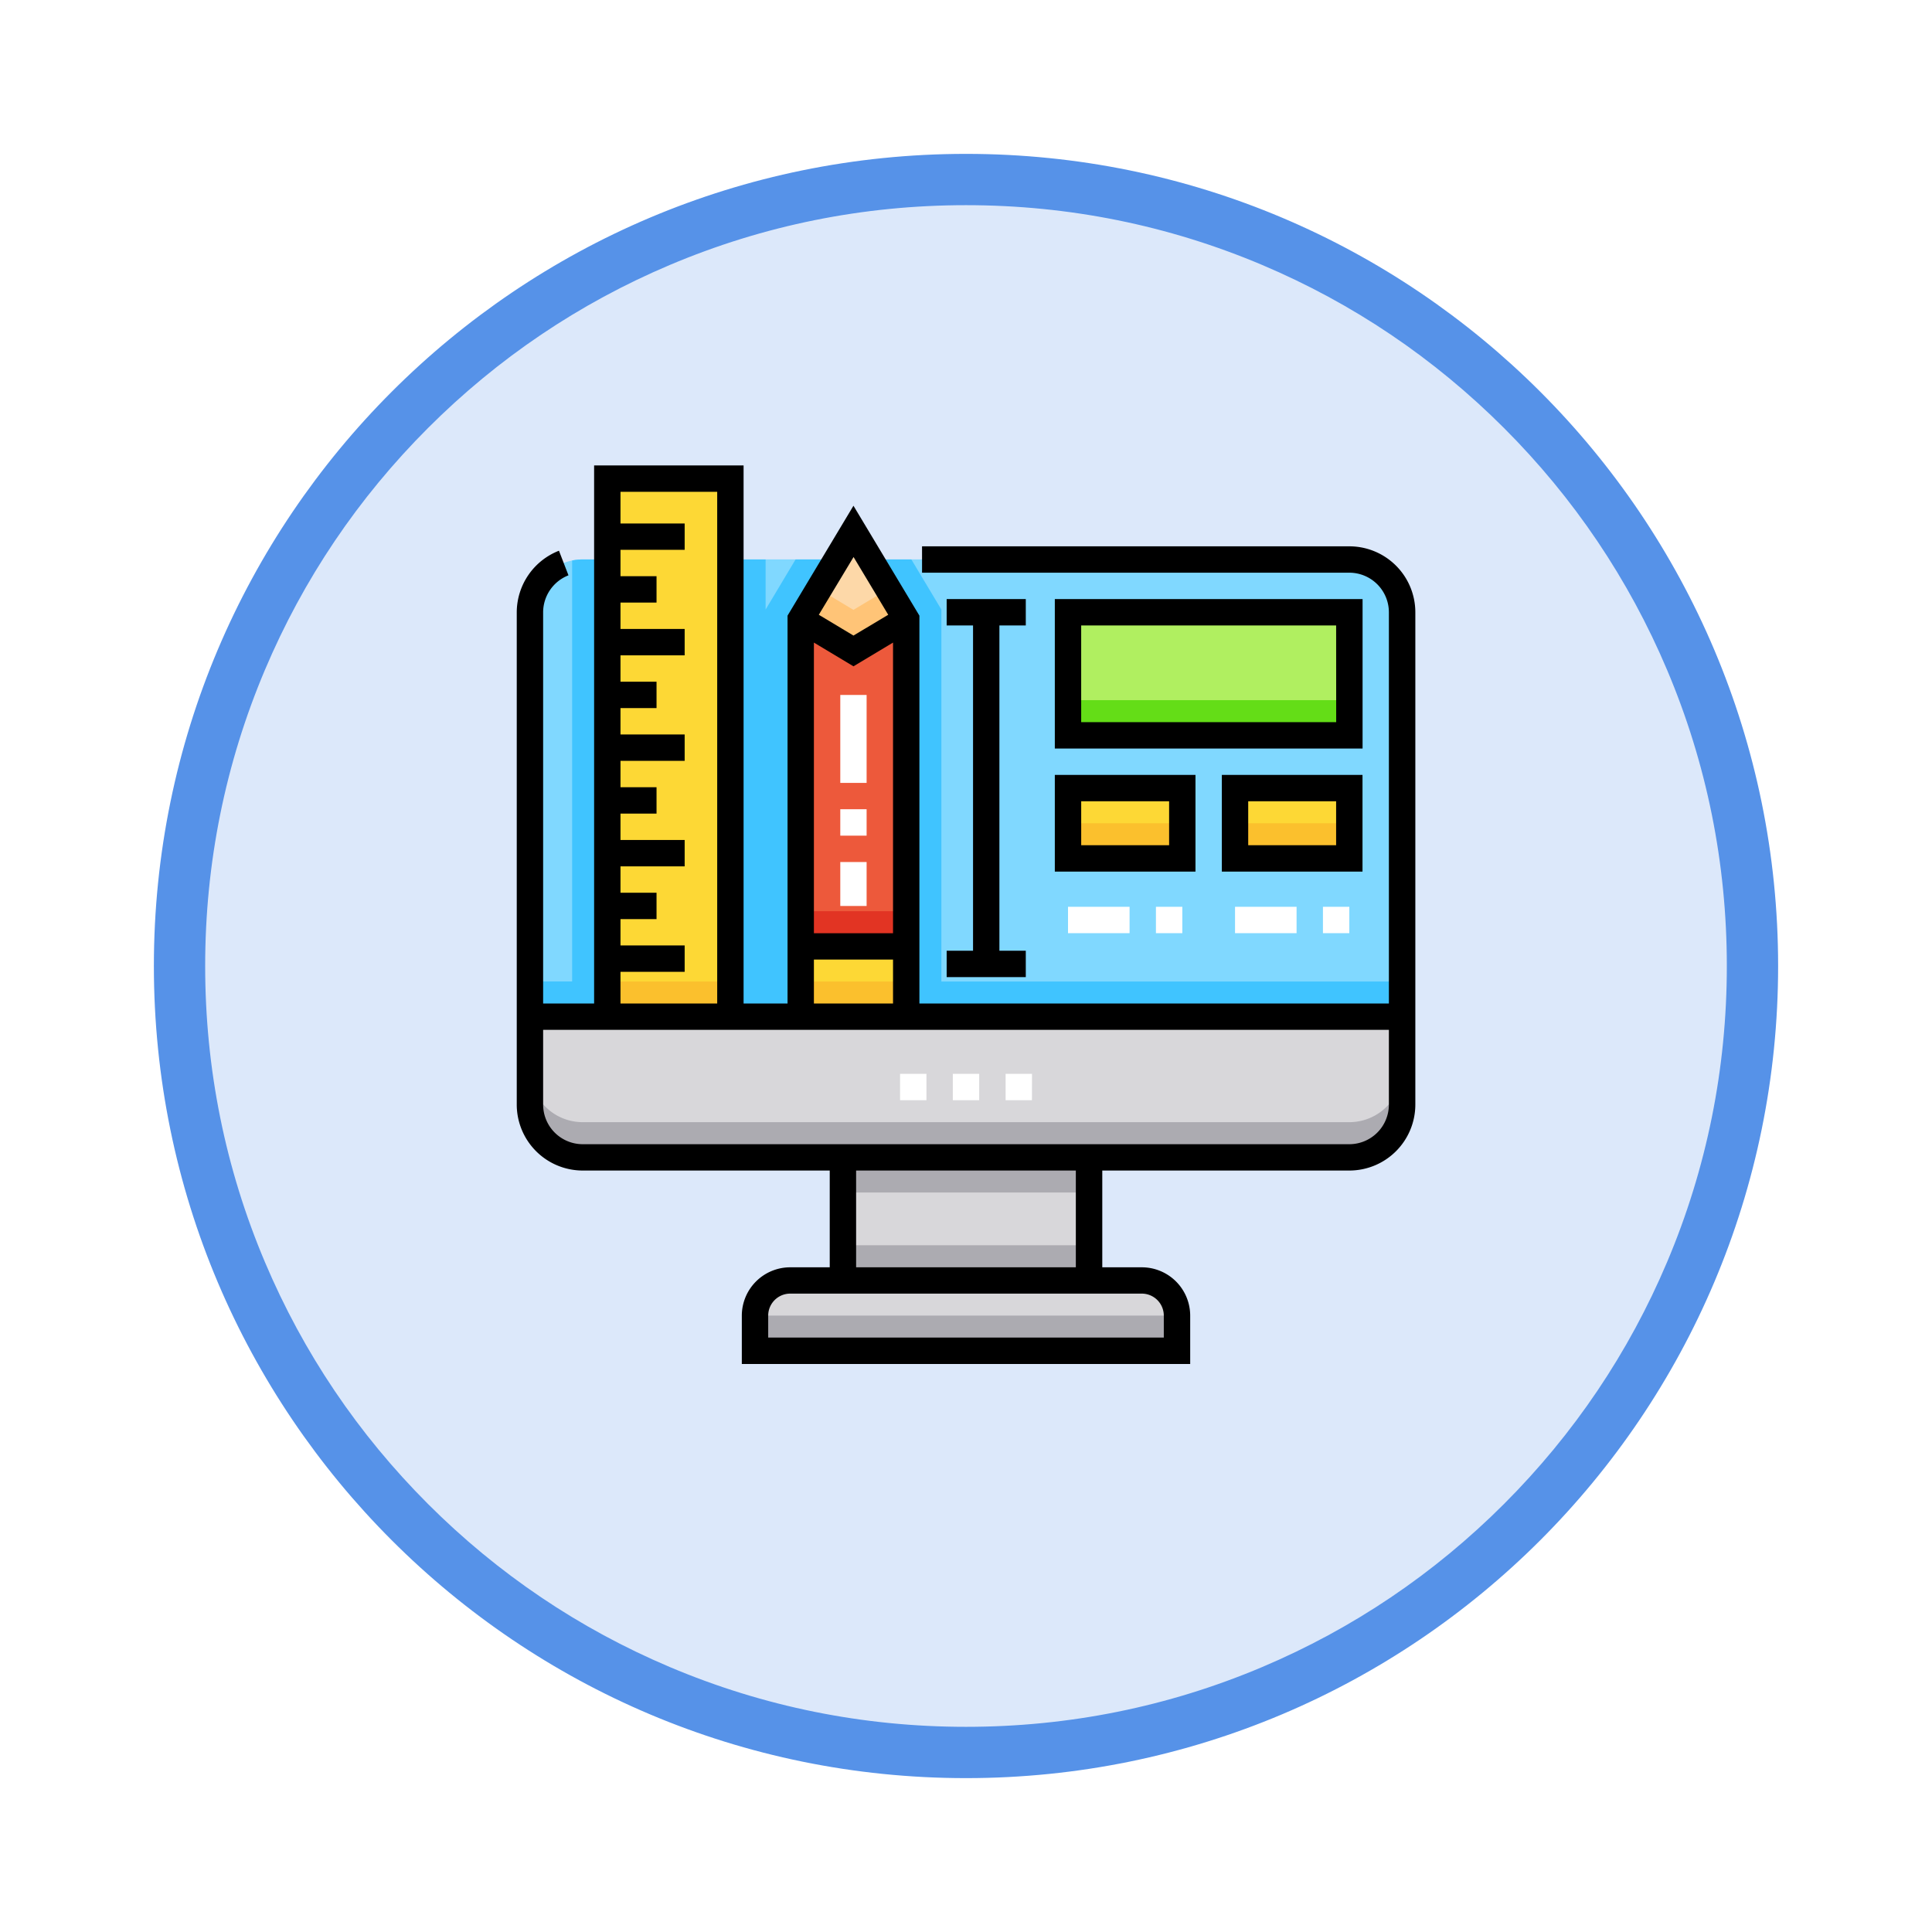 <svg xmlns="http://www.w3.org/2000/svg" xmlns:xlink="http://www.w3.org/1999/xlink" width="113" height="113" viewBox="0 0 113 113">
  <defs>
    <filter id="Trazado_982547" x="0" y="0" width="113" height="113" filterUnits="userSpaceOnUse">
      <feOffset dy="3" input="SourceAlpha"/>
      <feGaussianBlur stdDeviation="3" result="blur"/>
      <feFlood flood-opacity="0.161"/>
      <feComposite operator="in" in2="blur"/>
      <feComposite in="SourceGraphic"/>
    </filter>
  </defs>
  <g id="Grupo_1231961" data-name="Grupo 1231961" transform="translate(-1216 -1005.215)">
    <g id="Grupo_1231337" data-name="Grupo 1231337" transform="translate(-0.574 -1603)">
      <g id="Grupo_1230628" data-name="Grupo 1230628" transform="translate(104.574 1377.999)">
        <g id="Grupo_1209049" data-name="Grupo 1209049">
          <g id="Grupo_1208493" data-name="Grupo 1208493" transform="translate(0 -4397.209)">
            <g id="Grupo_1202104" data-name="Grupo 1202104" transform="translate(0 -1149.226)">
              <g id="Grupo_1201923" data-name="Grupo 1201923" transform="translate(-4174.49 4856.378)">
                <g id="Grupo_1176928" data-name="Grupo 1176928" transform="translate(5295.49 1926.273)">
                  <g id="Grupo_1172322" data-name="Grupo 1172322" transform="translate(0 0)">
                    <g id="Grupo_1164700" data-name="Grupo 1164700">
                      <g id="Grupo_1160931" data-name="Grupo 1160931">
                        <g id="Grupo_1160749" data-name="Grupo 1160749">
                          <g id="Grupo_1158891" data-name="Grupo 1158891">
                            <g id="Grupo_1157406" data-name="Grupo 1157406">
                              <g id="Grupo_1155793" data-name="Grupo 1155793">
                                <g id="Grupo_1154704" data-name="Grupo 1154704">
                                  <g id="Grupo_1150790" data-name="Grupo 1150790">
                                    <g id="Grupo_1154214" data-name="Grupo 1154214">
                                      <g id="Grupo_1152583" data-name="Grupo 1152583">
                                        <g id="Grupo_1146973" data-name="Grupo 1146973">
                                          <g id="Grupo_1146954" data-name="Grupo 1146954">
                                            <g transform="matrix(1, 0, 0, 1, -9, -6)" filter="url(#Trazado_982547)">
                                              <g id="Trazado_982547-2" data-name="Trazado 982547" transform="translate(9 6)" fill="#dce8fa">
                                                <path d="M 47.5 93.5 C 41.289 93.5 35.265 92.284 29.595 89.886 C 24.118 87.569 19.198 84.252 14.973 80.027 C 10.748 75.802 7.431 70.882 5.114 65.405 C 2.716 59.735 1.5 53.711 1.5 47.5 C 1.5 41.289 2.716 35.265 5.114 29.595 C 7.431 24.118 10.748 19.198 14.973 14.973 C 19.198 10.748 24.118 7.431 29.595 5.114 C 35.265 2.716 41.289 1.5 47.5 1.5 C 53.711 1.5 59.735 2.716 65.405 5.114 C 70.882 7.431 75.802 10.748 80.027 14.973 C 84.252 19.198 87.569 24.118 89.886 29.595 C 92.284 35.265 93.5 41.289 93.5 47.5 C 93.5 53.711 92.284 59.735 89.886 65.405 C 87.569 70.882 84.252 75.802 80.027 80.027 C 75.802 84.252 70.882 87.569 65.405 89.886 C 59.735 92.284 53.711 93.5 47.5 93.5 Z" stroke="none"/>
                                                <path d="M 47.5 3 C 41.491 3 35.664 4.176 30.18 6.496 C 24.881 8.737 20.122 11.946 16.034 16.034 C 11.946 20.121 8.737 24.881 6.496 30.179 C 4.176 35.664 3 41.491 3 47.5 C 3 53.509 4.176 59.336 6.496 64.82 C 8.737 70.119 11.946 74.878 16.034 78.966 C 20.122 83.054 24.881 86.263 30.18 88.504 C 35.664 90.824 41.491 92 47.5 92 C 53.509 92 59.336 90.824 64.821 88.504 C 70.119 86.263 74.878 83.054 78.966 78.966 C 83.054 74.878 86.263 70.119 88.504 64.82 C 90.824 59.336 92 53.509 92 47.5 C 92 41.491 90.824 35.664 88.504 30.179 C 86.263 24.881 83.054 20.121 78.966 16.034 C 74.878 11.946 70.119 8.737 64.821 6.496 C 59.336 4.176 53.509 3 47.5 3 M 47.5 0 C 73.734 0 95 21.266 95 47.5 C 95 73.733 73.734 95 47.5 95 C 21.266 95 7.62939453125e-06 73.733 7.62939453125e-06 47.5 C 7.62939453125e-06 21.266 21.266 0 47.5 0 Z" stroke="none" fill="#5692e8"/>
                                              </g>
                                            </g>
                                          </g>
                                        </g>
                                      </g>
                                    </g>
                                  </g>
                                </g>
                              </g>
                            </g>
                          </g>
                        </g>
                      </g>
                    </g>
                  </g>
                </g>
              </g>
            </g>
          </g>
        </g>
      </g>
    </g>
    <g id="diseno-grafico" transform="translate(1246.224 1032.438)">
      <path id="Trazado_1232708" data-name="Trazado 1232708" d="M55.439,53.6H10.6A3.085,3.085,0,0,0,7.514,56.69V80.344h51.01V56.69A3.085,3.085,0,0,0,55.439,53.6Z" transform="translate(-6.743 -48.103)" fill="#80d8ff"/>
      <path id="Trazado_1232709" data-name="Trazado 1232709" d="M31.58,78.286V56.531L29.824,53.6H23.052L21.3,56.531V53.6H10.6a3.1,3.1,0,0,0-.617.062v24.62H7.515v2.057h51.01V78.286Z" transform="translate(-6.744 -48.102)" fill="#40c4ff"/>
      <g id="Grupo_1231955" data-name="Grupo 1231955" transform="translate(0.771 32.241)">
        <path id="Trazado_1232710" data-name="Trazado 1232710" d="M158.39,464.407H137.822a2.057,2.057,0,0,0-2.057,2.057v2.057h24.682v-2.057A2.057,2.057,0,0,0,158.39,464.407Z" transform="translate(-122.601 -448.981)" fill="#d8d7da"/>
        <rect id="Rectángulo_424291" data-name="Rectángulo 424291" width="14.398" height="7.199" transform="translate(18.306 8.227)" fill="#d8d7da"/>
        <path id="Trazado_1232711" data-name="Trazado 1232711" d="M7.515,319.255A3.085,3.085,0,0,0,10.6,322.34H55.44a3.085,3.085,0,0,0,3.085-3.085v-5.142H7.515Z" transform="translate(-7.515 -314.113)" fill="#d8d7da"/>
      </g>
      <g id="Grupo_1231956" data-name="Grupo 1231956" transform="translate(0.771 35.326)">
        <rect id="Rectángulo_424292" data-name="Rectángulo 424292" width="14.398" height="2.057" transform="translate(18.306 5.142)" fill="#acabb1"/>
        <rect id="Rectángulo_424293" data-name="Rectángulo 424293" width="14.398" height="2.057" transform="translate(18.306 10.284)" fill="#acabb1"/>
        <rect id="Rectángulo_424294" data-name="Rectángulo 424294" width="24.682" height="2.057" transform="translate(13.164 14.398)" fill="#acabb1"/>
        <path id="Trazado_1232712" data-name="Trazado 1232712" d="M55.439,347.257H10.6a3.085,3.085,0,0,1-3.085-3.085v2.057a3.085,3.085,0,0,0,3.085,3.085H55.439a3.085,3.085,0,0,0,3.085-3.085v-2.057A3.085,3.085,0,0,1,55.439,347.257Z" transform="translate(-7.514 -344.172)" fill="#acabb1"/>
      </g>
      <g id="Grupo_1231957" data-name="Grupo 1231957" transform="translate(5.296 0.771)">
        <rect id="Rectángulo_424295" data-name="Rectángulo 424295" width="7.199" height="31.47" fill="#fdd835"/>
        <rect id="Rectángulo_424296" data-name="Rectángulo 424296" width="6.171" height="4.114" transform="translate(11.313 27.356)" fill="#fdd835"/>
      </g>
      <path id="Trazado_1232713" data-name="Trazado 1232713" d="M164.9,89.522l-3.085-1.851V106.8h6.171V87.671Z" transform="translate(-145.207 -78.672)" fill="#ed593b"/>
      <path id="Trazado_1232714" data-name="Trazado 1232714" d="M167.987,42.715,164.9,37.573l-3.085,5.142,3.085,1.851Z" transform="translate(-145.207 -33.716)" fill="#fdd8a8"/>
      <rect id="Rectángulo_424297" data-name="Rectángulo 424297" width="16.455" height="7.199" transform="translate(32.241 8.587)" fill="#b0ef60"/>
      <g id="Grupo_1231958" data-name="Grupo 1231958" transform="translate(32.241 18.872)">
        <rect id="Rectángulo_424298" data-name="Rectángulo 424298" width="6.685" height="4.114" fill="#fdd835"/>
        <rect id="Rectángulo_424299" data-name="Rectángulo 424299" width="6.685" height="4.114" transform="translate(9.77)" fill="#fdd835"/>
      </g>
      <g id="Grupo_1231959" data-name="Grupo 1231959" transform="translate(32.241 20.928)">
        <rect id="Rectángulo_424300" data-name="Rectángulo 424300" width="6.685" height="2.057" fill="#fbc02d"/>
        <rect id="Rectángulo_424301" data-name="Rectángulo 424301" width="6.685" height="2.057" transform="translate(9.77)" fill="#fbc02d"/>
      </g>
      <rect id="Rectángulo_424302" data-name="Rectángulo 424302" width="16.455" height="2.057" transform="translate(32.241 13.729)" fill="#64dd17"/>
      <rect id="Rectángulo_424303" data-name="Rectángulo 424303" width="6.171" height="2.057" transform="translate(16.609 30.184)" fill="#fbc02d"/>
      <rect id="Rectángulo_424304" data-name="Rectángulo 424304" width="6.171" height="2.057" transform="translate(16.609 26.071)" fill="#e23423"/>
      <rect id="Rectángulo_424305" data-name="Rectángulo 424305" width="7.199" height="2.057" transform="translate(5.296 30.184)" fill="#fbc02d"/>
      <path id="Trazado_1232715" data-name="Trazado 1232715" d="M162.874,70.488l-1.058,1.764L164.9,74.1l3.085-1.851-1.058-1.764L164.9,71.7Z" transform="translate(-145.207 -63.253)" fill="#ffc477"/>
      <path id="Trazado_1232716" data-name="Trazado 1232716" d="M48.7,4.731H23.705V6.273H48.7A2.317,2.317,0,0,1,51.01,8.587V31.47H23.551V8.785L19.694,2.357,15.838,8.785V31.47H13.267V0H4.525V31.47H1.543V8.587a2.329,2.329,0,0,1,1.482-2.16L2.469,4.988A3.881,3.881,0,0,0,0,8.587v28.8A3.861,3.861,0,0,0,3.857,41.24H18.306V46.9H15.992a2.831,2.831,0,0,0-2.828,2.828v2.828H39.389V49.724A2.831,2.831,0,0,0,36.561,46.9H34.247V41.24H48.7a3.861,3.861,0,0,0,3.857-3.857V8.587A3.861,3.861,0,0,0,48.7,4.731Zm-29,.625,2.027,3.378L19.694,9.95,17.667,8.734ZM17.38,10.361l2.314,1.388,2.314-1.388v17H17.38v-17Zm0,18.538h4.628V31.47H17.38Zm-11.313.72H9.821V28.076H6.068V26.534H8.176V24.991H6.068V23.448H9.821V21.906H6.068V20.363H8.176V18.821H6.068V17.278H9.821V15.735H6.068V14.192H8.176V12.65H6.068V11.107H9.821V9.564H6.068V8.022H8.176V6.479H6.068V4.936H9.821V3.394H6.068V1.543h5.656V31.47H6.068Zm30.493,18.82a1.287,1.287,0,0,1,1.285,1.285V51.01H14.707V49.724a1.287,1.287,0,0,1,1.285-1.285ZM19.849,46.9V41.24H32.7V46.9ZM51.01,37.383A2.317,2.317,0,0,1,48.7,39.7H3.857a2.317,2.317,0,0,1-2.314-2.314V33.012H51.01v4.371Z"/>
      <path id="Trazado_1232717" data-name="Trazado 1232717" d="M324.6,76.149h-18v8.742h18Zm-1.543,7.2H308.142V77.692h14.912Z" transform="translate(-275.129 -68.333)"/>
      <path id="Trazado_1232718" data-name="Trazado 1232718" d="M306.6,182h8.227v-5.656H306.6Zm1.543-4.114h5.142v2.571h-5.142Z" transform="translate(-275.129 -158.244)"/>
      <path id="Trazado_1232719" data-name="Trazado 1232719" d="M410.011,182v-5.656h-8.227V182Zm-6.685-4.114h5.142v2.571h-5.142Z" transform="translate(-360.544 -158.244)"/>
      <path id="Trazado_1232720" data-name="Trazado 1232720" d="M244.978,96.717V98.26h4.628V96.717h-1.543V77.692h1.543V76.149h-4.628v1.543h1.543V96.717Z" transform="translate(-219.833 -68.333)"/>
      <g id="Grupo_1231960" data-name="Grupo 1231960" transform="translate(18.923 13.421)">
        <path id="Trazado_1232721" data-name="Trazado 1232721" d="M226.14,348.22H224.6v-1.543h1.543Zm-3.085,0h-1.543v-1.543h1.543Zm-3.085,0h-1.543v-1.543h1.543Z" transform="translate(-214.93 -324.514)" fill="#fff"/>
        <path id="Trazado_1232722" data-name="Trazado 1232722" d="M185.9,143.1H184.36v-2.571H185.9Zm0-4.114H184.36V137.44H185.9Zm0-3.085H184.36v-5.142H185.9Z" transform="translate(-184.36 -130.755)" fill="#fff"/>
        <path id="Trazado_1232723" data-name="Trazado 1232723" d="M320.8,253.035h-1.543v-1.543H320.8Zm-3.085,0h-3.6v-1.543h3.6Z" transform="translate(-300.795 -239.099)" fill="#fff"/>
        <path id="Trazado_1232724" data-name="Trazado 1232724" d="M415.985,253.035h-1.543v-1.543h1.543Zm-3.085,0h-3.6v-1.543h3.6Z" transform="translate(-386.212 -239.099)" fill="#fff"/>
      </g>
    </g>
  </g>
</svg>
